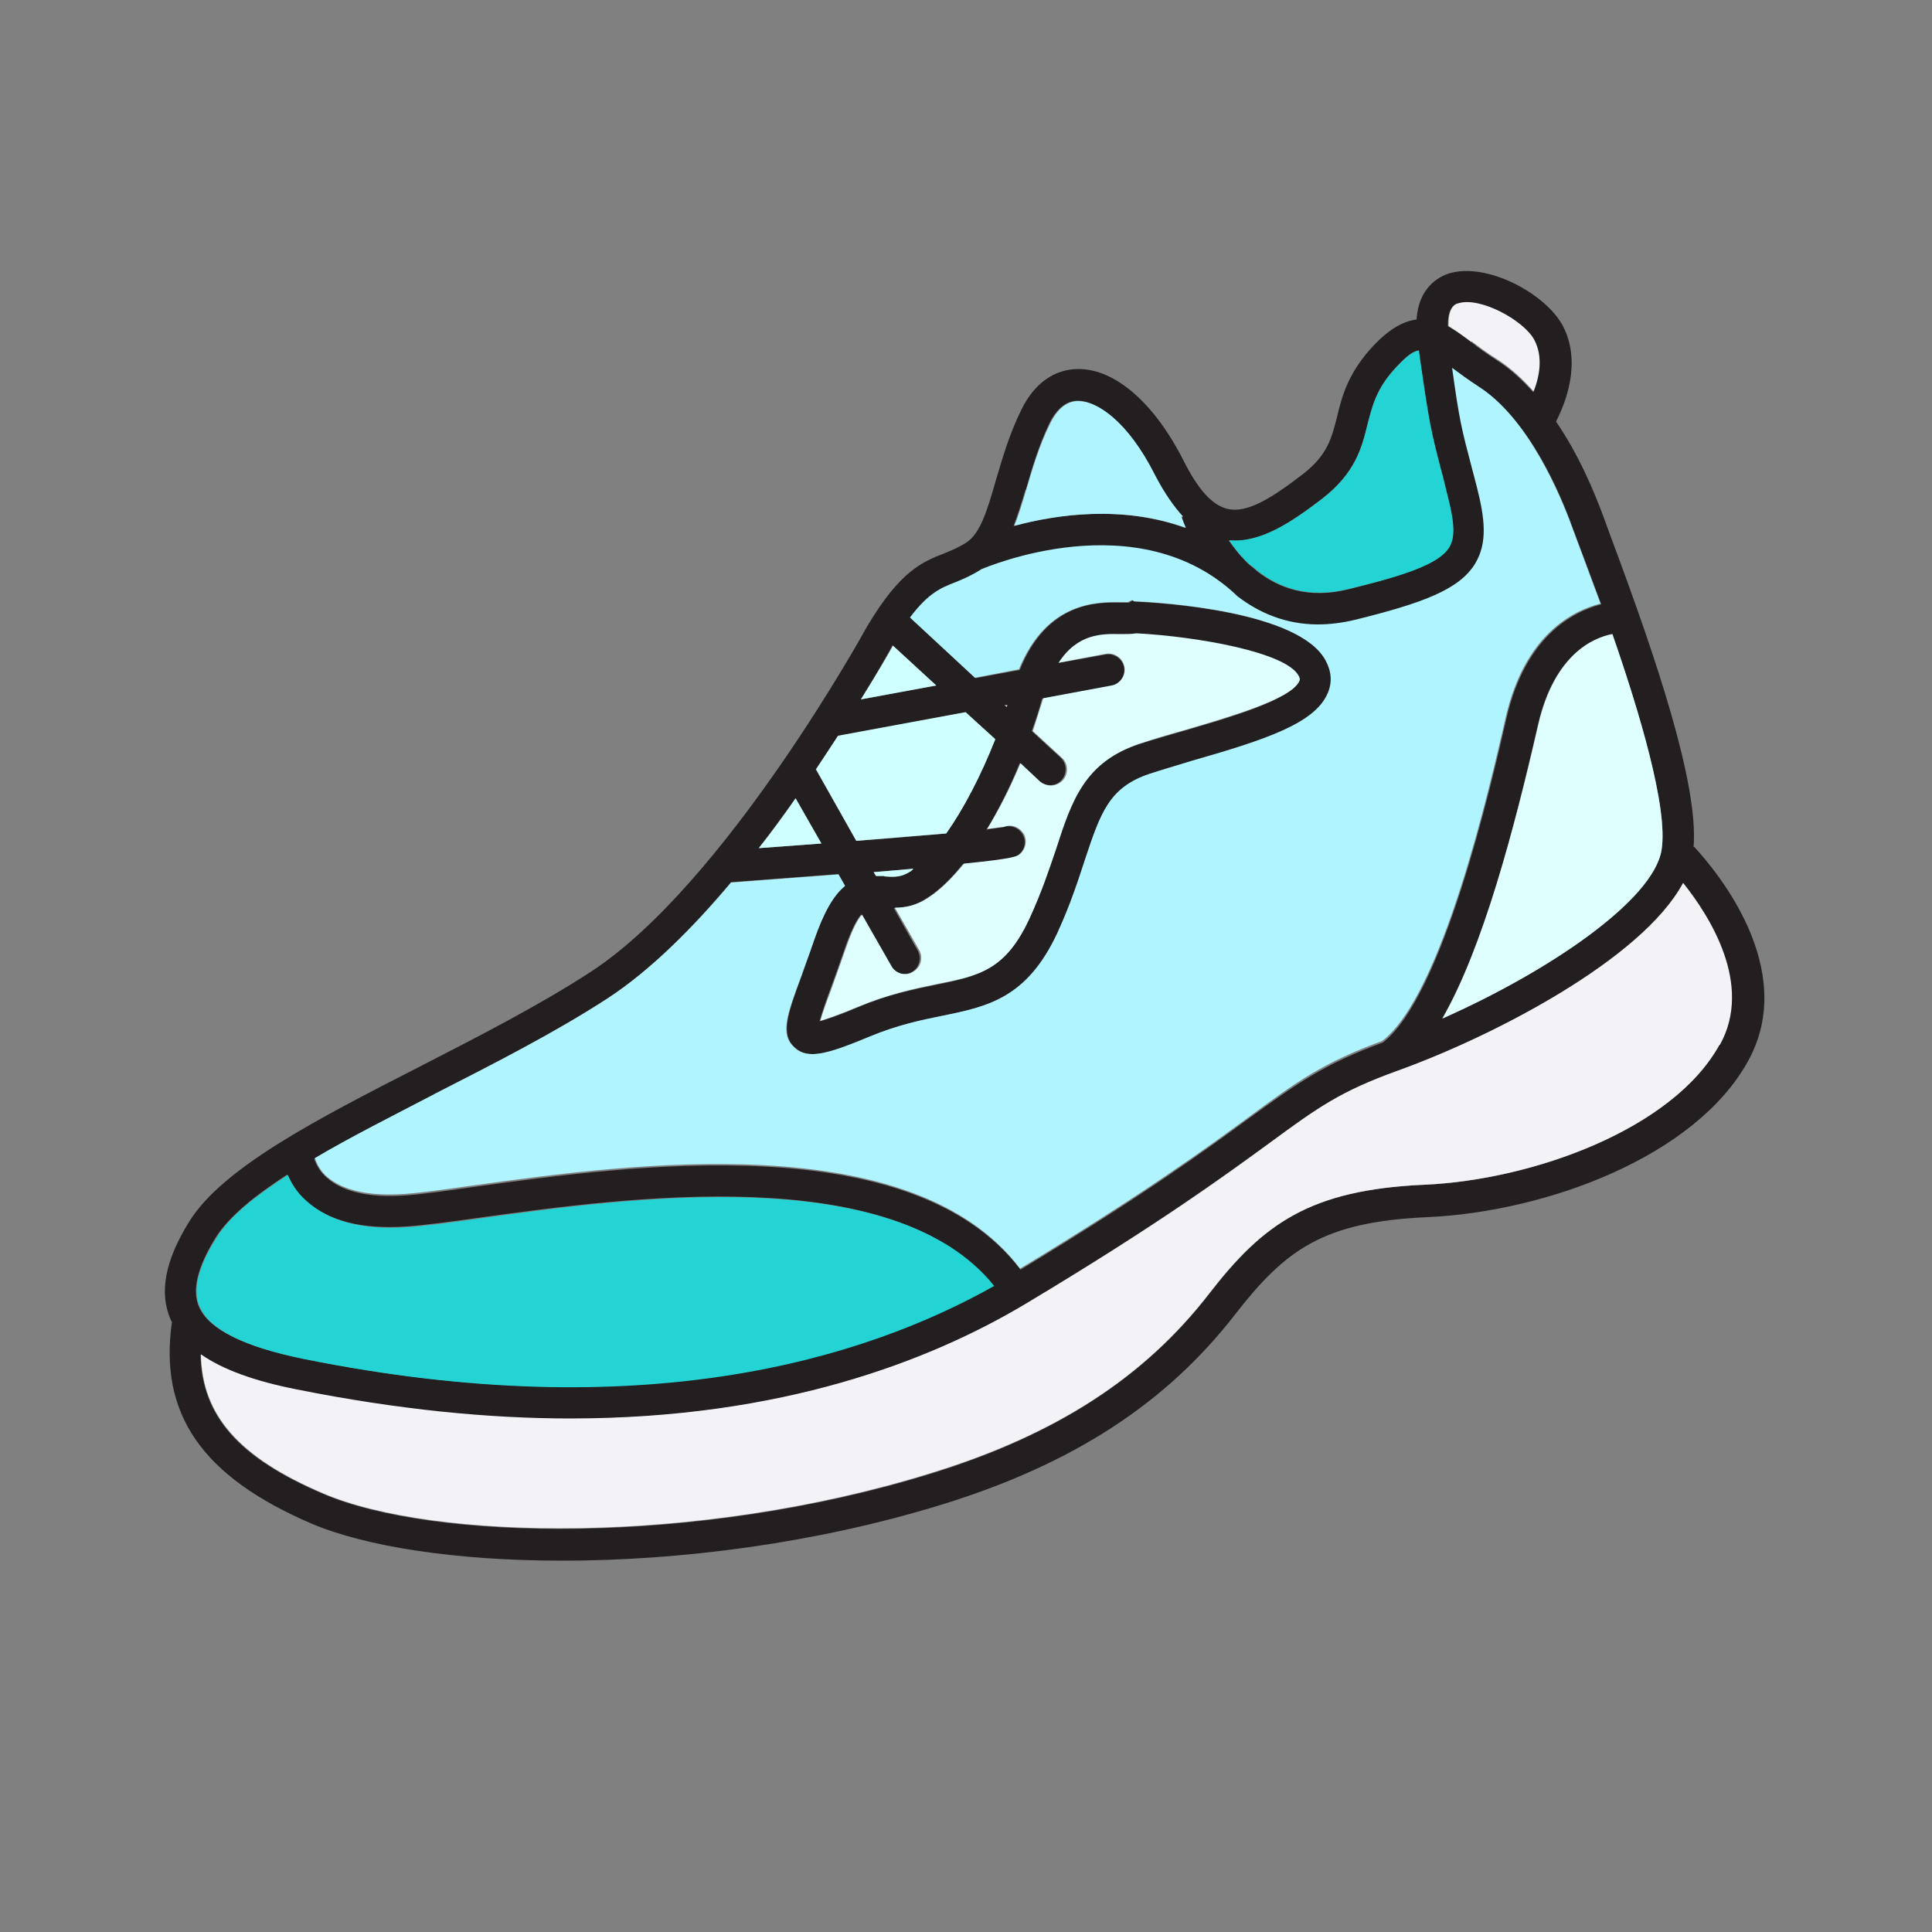 <?xml version="1.0" encoding="UTF-8"?><svg id="Layer_1" xmlns="http://www.w3.org/2000/svg" viewBox="0 0 50 50"><rect x="0" y="0" width="50" height="50" fill="#808080" stroke="none"/><defs><style>.cls-1{fill:#f2f2f7;}.cls-2{fill:#b0f4ff;}.cls-3{fill:#cfffff;}.cls-4{fill:#defffe;}.cls-5{fill:#d6d6d6;}.cls-6{fill:#231f20;}.cls-7{fill:#24d3d3;}</style></defs><path class="cls-6" d="M43.83,21.92c.13-1.64-.98-4.91-2.11-7.94l-.22-.6c-.24-.65-.64-1.61-1.23-2.47,.24-.47,.67-1.52,.18-2.47-.44-.84-1.98-1.67-2.96-1.36-.25,.08-.78,.36-.83,1.19-.35,.04-.75,.26-1.21,.78-.58,.66-.73,1.24-.85,1.75-.14,.54-.24,.97-.88,1.47-.81,.62-1.44,1.02-1.95,.9-.39-.09-.76-.49-1.14-1.25-.75-1.48-1.76-2.37-2.72-2.37h0c-.62,0-1.14,.37-1.47,1.04-.32,.64-.5,1.28-.67,1.85-.21,.73-.39,1.36-.76,1.6-.2,.13-.38,.2-.57,.28-.56,.22-1.14,.44-2.01,1.91h0c-.04,.08-3.67,6.66-7.14,8.92-1.32,.86-2.9,1.67-4.42,2.45-2.62,1.34-5.1,2.61-5.97,4.01-.63,1.01-.79,1.85-.48,2.55,0,.02,.02,.03,.03,.05-.34,2.38,.77,4,3.61,5.22,1.41,.6,3.75,.96,6.49,.96,3.02,0,6.54-.44,9.82-1.45,3.4-1.05,5.81-2.62,7.6-4.93,1.3-1.67,2.27-2.39,4.97-2.51,3.09-.14,6.94-1.57,8.3-4.04,1.32-2.39-.83-4.93-1.39-5.54Zm-.83,.09c-.22,1.29-2.89,3.12-5.68,4.35,1.06-1.83,1.87-4.91,2.48-7.6,.42-1.83,1.43-2.25,1.92-2.35,.7,2,1.46,4.51,1.28,5.6Zm-5.27-14.15c.56-.18,1.71,.44,1.97,.95,.23,.44,.12,.96-.02,1.34-.29-.32-.6-.61-.95-.83-.25-.16-.47-.32-.66-.47-.2-.15-.39-.29-.6-.41-.01-.48,.18-.57,.25-.59Zm-3.52,5.05c.87-.67,1.03-1.33,1.18-1.92,.12-.46,.22-.9,.67-1.41,.29-.32,.47-.48,.65-.51,.27,1.94,.29,2.03,.63,3.33l.11,.41c.19,.73,.2,1.1,.05,1.35-.26,.43-1.19,.74-2.6,1.09-1.04,.26-1.81-.03-2.37-.47-.06-.06-.12-.1-.18-.15-.22-.2-.4-.43-.55-.64,.83,.07,1.64-.49,2.41-1.08Zm-7.66-.24c.15-.53,.33-1.14,.61-1.72,.19-.38,.44-.58,.73-.58h0c.47,0,1.27,.5,1.98,1.91,.23,.46,.47,.81,.73,1.08l-.05,.02c.03,.09,.07,.18,.11,.28-1.63-.59-3.33-.35-4.43-.05,.11-.29,.21-.6,.31-.94Zm-3.45,4.03l1.13,1.04-1.95,.36c.44-.72,.73-1.23,.82-1.4Zm5.66,1.05c.22-.04,.37-.26,.33-.48-.04-.22-.26-.37-.48-.33l-1.22,.22c.49-.75,1.13-.74,1.59-.73,.16,0,.3,0,.42-.02,1.53,.08,3.86,.47,4.19,1.1,.04,.08,.03,.11,.02,.13-.2,.47-1.88,.96-2.99,1.28-.41,.12-.8,.23-1.14,.34-1.44,.47-1.77,1.47-2.18,2.73-.17,.53-.37,1.13-.68,1.8-.62,1.33-1.29,1.47-2.41,1.7-.58,.12-1.24,.25-2.01,.58-.52,.22-.82,.32-.99,.36,.06-.22,.18-.57,.3-.89,.1-.27,.21-.58,.33-.93,.17-.5,.31-.78,.44-.94l.75,1.33c.08,.13,.22,.21,.36,.21,.07,0,.14-.02,.2-.05,.2-.11,.27-.36,.16-.56l-.62-1.1c.26,0,.57-.06,.91-.29,.3-.2,.59-.49,.88-.85,1.31-.13,1.38-.18,1.45-.25,.18-.15,.2-.41,.05-.58-.12-.14-.31-.18-.47-.12-.07,.01-.22,.03-.42,.06,.31-.51,.6-1.08,.86-1.72l.5,.46c.08,.07,.18,.11,.28,.11,.11,0,.22-.04,.3-.13,.15-.17,.14-.43-.02-.58l-.75-.69c.1-.27,.19-.56,.27-.84l1.77-.32Zm-5.87,4.92c-.08,0-.15,0-.22,0l-.06-.1c.38-.03,.73-.06,1.03-.08-.02,.02-.04,.04-.06,.05-.25,.17-.43,.16-.69,.14Zm3.16-4.37l-.05-.05h.07l-.02,.05Zm-.3,.84c-.38,.96-.82,1.8-1.27,2.43-.66,.06-1.47,.13-2.32,.19l-1.05-1.85c.2-.3,.4-.59,.57-.86l3.3-.61,.76,.7Zm-5.16,1.52l.66,1.17c-.55,.04-1.1,.08-1.62,.12,.34-.43,.66-.87,.96-1.29Zm-9.36,7.66c1.54-.79,3.14-1.6,4.5-2.49,1.1-.71,2.19-1.81,3.19-3,1.08-.08,2-.15,2.78-.21l.17,.3c-.29,.24-.55,.67-.8,1.42-.12,.34-.23,.64-.32,.91-.37,1-.55,1.51-.19,1.85,.13,.12,.28,.18,.47,.18,.33,0,.8-.16,1.5-.46,.7-.29,1.31-.42,1.86-.53,1.18-.24,2.2-.45,2.99-2.16,.33-.71,.54-1.34,.72-1.89,.39-1.2,.61-1.86,1.65-2.21,.33-.11,.71-.22,1.11-.33,1.91-.55,3.19-.97,3.52-1.75,.12-.27,.1-.56-.05-.84-.68-1.29-4.26-1.51-4.97-1.54l-.05-.03-.1,.06c-.05,0-.12,0-.21,0-.59-.02-1.9-.03-2.61,1.74l-1.14,.21-1.68-1.55c.47-.63,.8-.77,1.17-.91,.2-.08,.43-.17,.68-.33,.08-.04,4.07-1.77,6.63,.69h0c.55,.42,1.24,.73,2.09,.73,.3,0,.62-.04,.96-.12,1.74-.43,2.7-.77,3.11-1.46,.32-.53,.25-1.15,.04-1.98l-.11-.41c-.29-1.11-.33-1.3-.53-2.66,.2,.15,.42,.31,.68,.48,1.29,.82,2.12,2.81,2.41,3.63l.23,.61c.13,.35,.31,.83,.51,1.37-.73,.19-1.96,.82-2.45,2.94-.41,1.79-1.65,7.2-3.2,8.4-1.53,.56-2.22,1.06-3.45,1.95-1.09,.8-2.74,2-5.93,3.93-2.81-3.7-10.11-2.7-14.09-2.15-.77,.11-1.41,.2-1.86,.23-.89,.06-1.58-.09-1.99-.45-.2-.17-.29-.36-.34-.5,.92-.54,1.99-1.09,3.09-1.65Zm-5.65,3.71c.34-.54,1-1.08,1.85-1.63,.1,.21,.23,.45,.48,.67,.58,.53,1.46,.75,2.61,.67,.46-.03,1.12-.12,1.91-.23,3.78-.52,10.69-1.47,13.26,1.76-3.37,1.9-9.11,3.66-17.86,1.89-1.53-.31-2.43-.76-2.68-1.34-.19-.43-.04-1.03,.43-1.79Zm38.91-4.98c-1.21,2.18-4.83,3.49-7.62,3.61-2.99,.13-4.18,1.02-5.58,2.83-1.68,2.17-3.97,3.65-7.2,4.65-6.08,1.88-12.9,1.74-15.73,.52-2.18-.93-3.14-2.01-3.17-3.6,.56,.39,1.37,.69,2.48,.91,2.61,.53,4.96,.75,7.07,.75,5.47,0,9.31-1.48,11.79-2.97,3.44-2.06,5.16-3.33,6.31-4.16,1.26-.92,1.84-1.34,3.31-1.87,2.47-.88,6.33-2.88,7.4-4.86,.67,.84,1.81,2.63,.95,4.19Z"/><g><path class="cls-7" d="M5.17,33.83c-.19-.44-.05-1.03,.43-1.79,.33-.55,1-1.08,1.85-1.63,.09,.21,.23,.45,.48,.67,.59,.53,1.46,.76,2.62,.68,.46-.03,1.11-.12,1.91-.23,3.78-.53,10.69-1.47,13.27,1.75-3.37,1.9-9.11,3.66-17.87,1.89-1.52-.31-2.43-.76-2.68-1.33Z"/><path class="cls-3" d="M21.26,21.83c-.56,.04-1.1,.08-1.62,.12,.34-.43,.66-.87,.95-1.29l.67,1.17Z"/><path class="cls-3" d="M22.89,22.67c-.07,0-.15,0-.22,0l-.06-.1c.38-.03,.73-.06,1.03-.09l-.06,.06c-.25,.17-.44,.16-.7,.14Z"/><path class="cls-3" d="M24.23,17.74l-1.95,.36c.45-.72,.74-1.22,.83-1.39l1.12,1.03Z"/><path class="cls-3" d="M22.16,21.76l-1.04-1.85c.2-.3,.39-.6,.57-.87l3.3-.61,.77,.7c-.38,.96-.82,1.8-1.27,2.44-.66,.05-1.46,.12-2.32,.19Z"/><path class="cls-5" d="M26.07,18.24s0,.04-.02,.05l-.05-.04h.07Z"/><path class="cls-2" d="M26.25,13.61c.12-.29,.21-.61,.31-.94,.16-.53,.33-1.13,.62-1.71,.19-.39,.44-.58,.73-.58h0c.47,0,1.27,.5,1.98,1.91,.24,.46,.48,.81,.73,1.08h-.04c.03,.1,.07,.2,.11,.29-1.63-.59-3.33-.35-4.44-.05Z"/><path class="cls-4" d="M25.54,21.47c.31-.51,.6-1.07,.87-1.72l.5,.47c.08,.07,.19,.11,.29,.11,.11,0,.22-.05,.3-.13,.16-.17,.15-.44-.02-.59l-.75-.69c.09-.28,.18-.56,.27-.85l1.77-.33c.22-.04,.37-.26,.33-.48-.04-.23-.26-.38-.48-.34l-1.22,.23c.49-.76,1.13-.75,1.59-.74,.16,0,.3,0,.42-.02,1.53,.08,3.87,.48,4.2,1.1,.04,.07,.03,.11,.02,.13-.2,.48-1.88,.95-2.99,1.28-.4,.11-.8,.23-1.13,.34-1.44,.48-1.77,1.47-2.18,2.74-.18,.53-.38,1.13-.69,1.8-.62,1.33-1.29,1.47-2.41,1.69-.58,.12-1.24,.26-2.01,.58-.53,.22-.83,.32-.99,.37,.06-.22,.19-.57,.31-.89,.1-.28,.21-.59,.33-.93,.17-.5,.31-.79,.44-.93l.76,1.33c.07,.13,.21,.21,.36,.21,.07,0,.14-.02,.2-.06,.2-.11,.27-.36,.16-.56l-.63-1.1c.27,0,.58-.05,.91-.29,.3-.2,.59-.5,.88-.85,1.3-.13,1.38-.19,1.45-.25,.17-.15,.2-.41,.05-.58-.12-.14-.31-.19-.47-.12-.07,0-.22,.03-.42,.05Z"/><path class="cls-7" d="M32.36,14.63c-.23-.21-.41-.43-.55-.65,.83,.08,1.64-.49,2.41-1.07,.87-.68,1.03-1.34,1.17-1.92,.12-.47,.23-.91,.68-1.41,.29-.32,.47-.48,.65-.51,.28,1.95,.3,2.04,.64,3.33l.1,.41c.19,.73,.2,1.1,.05,1.35-.26,.44-1.18,.74-2.6,1.08-1.04,.26-1.81-.03-2.37-.47-.06-.05-.12-.1-.18-.15Z"/><path class="cls-1" d="M38.08,8.85c-.2-.15-.39-.29-.59-.41-.02-.48,.17-.57,.25-.59,.56-.18,1.7,.44,1.97,.95,.23,.44,.13,.95-.02,1.33-.28-.32-.6-.61-.94-.83-.26-.16-.47-.32-.67-.47Z"/><path class="cls-2" d="M8.49,30.48c-.2-.17-.29-.36-.34-.51,.91-.54,1.99-1.08,3.08-1.65,1.55-.79,3.14-1.6,4.51-2.49,1.09-.72,2.19-1.81,3.18-2.99,1.08-.08,2-.15,2.78-.21l.17,.3c-.3,.24-.55,.68-.81,1.42-.11,.34-.23,.64-.32,.9-.37,1-.56,1.51-.19,1.85,.12,.12,.27,.18,.47,.18,.34,0,.8-.17,1.5-.46,.7-.29,1.31-.42,1.86-.53,1.17-.24,2.2-.45,2.99-2.16,.33-.72,.53-1.34,.71-1.89,.4-1.2,.62-1.86,1.66-2.21,.33-.11,.72-.22,1.1-.34,1.92-.55,3.19-.97,3.52-1.75,.12-.27,.1-.56-.05-.84-.68-1.29-4.26-1.51-4.96-1.54l-.05-.03-.11,.05s-.12,0-.2,0c-.59,0-1.9-.02-2.62,1.74l-1.14,.22-1.68-1.56c.48-.64,.81-.77,1.17-.91,.2-.08,.43-.18,.68-.34,.08-.03,4.07-1.76,6.62,.7h0c.55,.42,1.24,.73,2.09,.73,.3,0,.63-.04,.96-.12,1.74-.43,2.7-.78,3.11-1.46,.32-.54,.25-1.15,.04-1.98l-.11-.42c-.29-1.1-.34-1.29-.53-2.66,.2,.15,.42,.31,.68,.48,1.29,.82,2.12,2.81,2.42,3.63l.23,.62c.13,.35,.31,.83,.51,1.37-.74,.19-1.96,.82-2.45,2.93-.41,1.79-1.64,7.2-3.2,8.39-1.53,.56-2.22,1.06-3.44,1.96-1.09,.8-2.74,2-5.93,3.93-2.81-3.7-10.11-2.71-14.09-2.16-.78,.11-1.41,.2-1.86,.23-.9,.06-1.58-.09-1.99-.45Z"/><path class="cls-4" d="M41.73,16.41c.69,1.99,1.45,4.51,1.27,5.59-.21,1.29-2.88,3.12-5.67,4.36,1.05-1.83,1.86-4.91,2.48-7.6,.42-1.83,1.43-2.26,1.92-2.35Z"/><path class="cls-1" d="M44.5,27.04c-1.21,2.19-4.83,3.49-7.62,3.62-2.98,.13-4.19,1.01-5.59,2.82-1.68,2.17-3.97,3.65-7.19,4.64-6.08,1.89-12.9,1.74-15.73,.53-2.18-.93-3.14-2.02-3.17-3.6,.56,.39,1.37,.69,2.49,.91,2.61,.52,4.95,.75,7.07,.75,5.47,0,9.31-1.49,11.79-2.97,3.44-2.06,5.16-3.32,6.31-4.16,1.26-.93,1.84-1.34,3.31-1.87,2.47-.89,6.33-2.88,7.39-4.86,.68,.85,1.82,2.63,.95,4.19Z"/></g></svg>